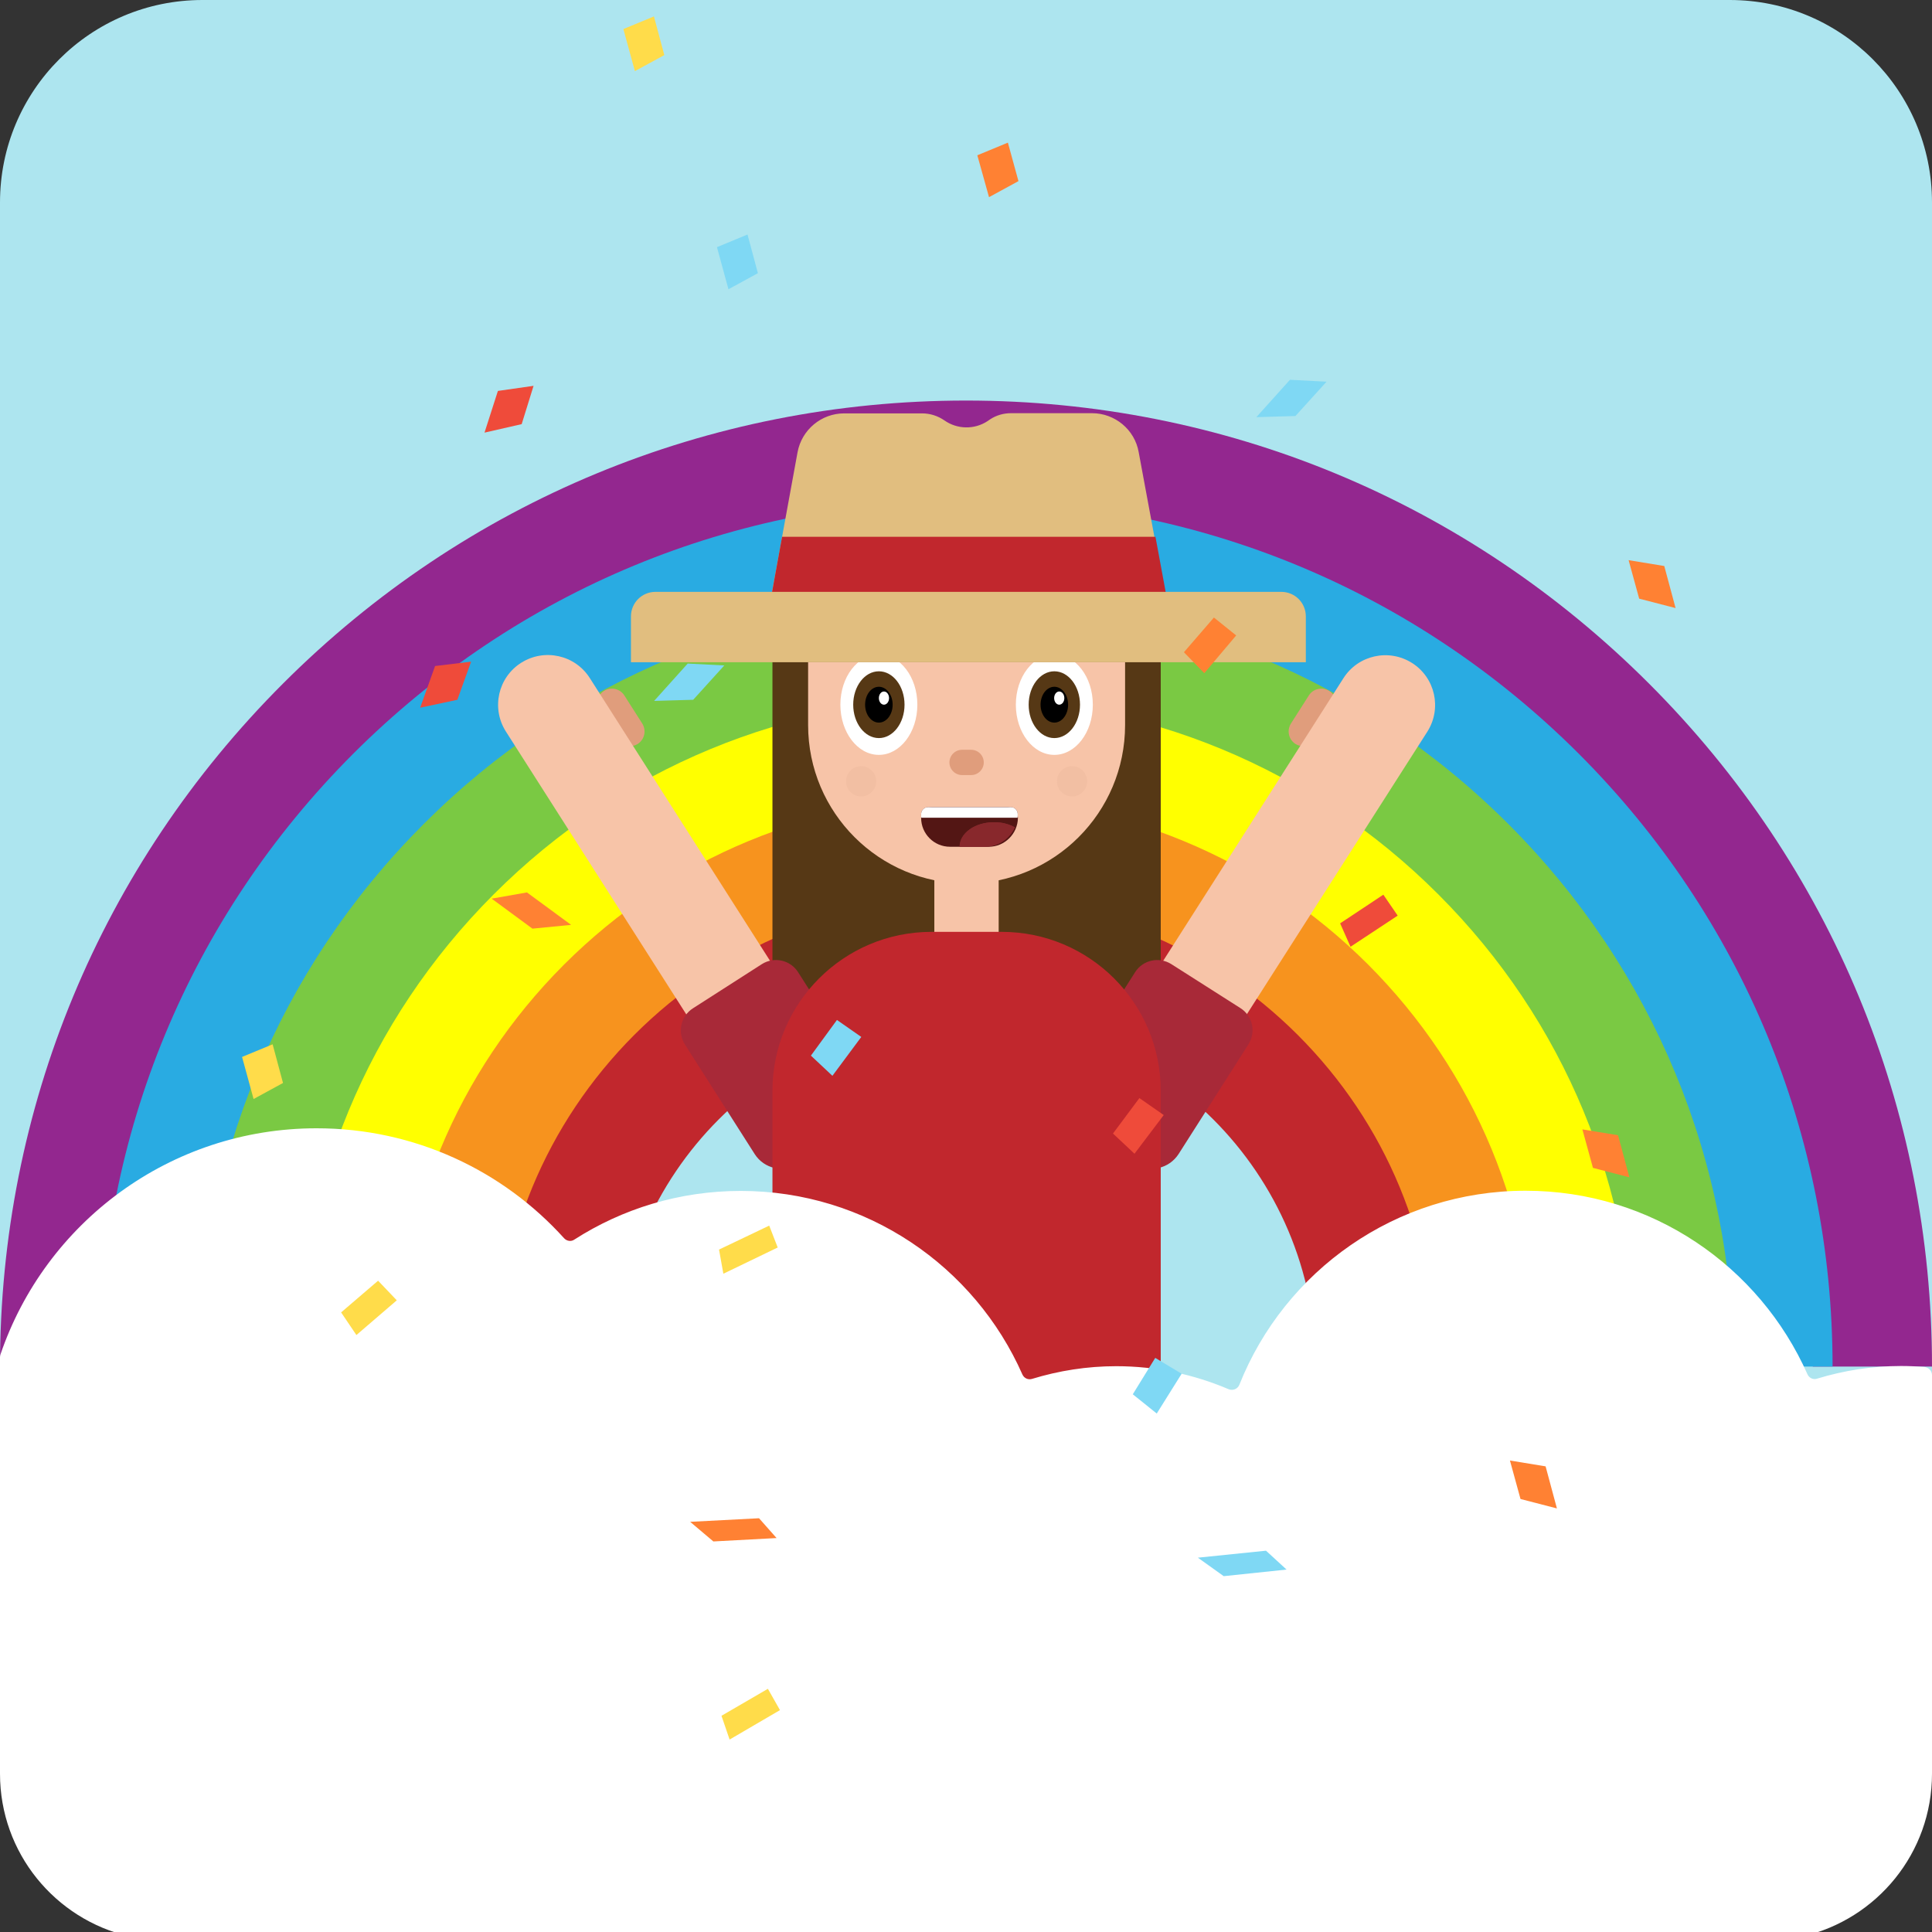 <svg width="444" height="444" viewBox="0 0 444 444" fill="none" xmlns="http://www.w3.org/2000/svg">
<rect x="0" y="0" width="444" height="444" fill="#333333" stroke="none"/>
<g clip-path="url(#clip0)">
<path d="M397.475 444H46.525C20.812 444 0 423.188 0 397.475V46.525C0 20.812 20.812 0 46.525 0H397.519C423.188 0 444 20.812 444 46.525V397.519C444 423.188 423.188 444 397.475 444Z" fill="#ADE5EF"/>
<path d="M444 314.052H416.597C416.597 262.064 396.348 213.198 359.623 176.473C322.854 139.704 273.988 119.498 222 119.498C170.012 119.498 121.146 139.747 84.421 176.473C47.652 213.241 27.403 262.107 27.403 314.052H0C0 254.736 23.11 199.02 65.039 157.091C106.968 115.163 162.728 92.052 222 92.052C281.316 92.052 337.032 115.163 378.961 157.091C420.889 199.02 444 254.78 444 314.052Z" fill="#93278F"/>
<path d="M421.15 314.052H393.747C393.747 268.178 375.883 225.035 343.45 192.602C311.017 160.17 267.874 142.305 222 142.305C176.126 142.305 132.983 160.17 100.551 192.602C68.118 225.035 50.254 268.178 50.254 314.052H22.851C22.851 260.85 43.576 210.857 81.169 173.221C118.805 135.628 168.798 114.902 222 114.902C275.202 114.902 325.196 135.628 362.831 173.221C400.424 210.857 421.15 260.893 421.15 314.052Z" fill="#29ABE2"/>
<path d="M398.342 314.052H370.939C370.939 274.292 355.46 236.872 327.319 208.776C299.179 180.635 261.76 165.156 221.999 165.156C182.239 165.156 144.82 180.635 116.723 208.776C88.583 236.916 73.103 274.292 73.103 314.052H45.7C45.7 266.964 64.041 222.694 97.341 189.394C130.641 156.094 174.911 137.753 221.999 137.753C269.088 137.753 313.358 156.094 346.658 189.394C379.958 222.694 398.342 266.964 398.342 314.052Z" fill="#7AC943"/>
<path d="M375.492 314.052H348.089C348.089 280.362 334.995 248.709 311.147 224.905C287.343 201.101 255.69 187.963 222 187.963C188.31 187.963 156.657 201.057 132.853 224.905C109.049 248.709 95.911 280.362 95.911 314.052H68.508C68.508 273.077 84.464 234.531 113.471 205.523C142.479 176.516 180.982 160.56 222 160.56C263.018 160.56 301.521 176.516 330.529 205.523C359.536 234.531 375.492 273.077 375.492 314.052Z" fill="#FFFF00"/>
<path d="M352.642 314.052H325.239C325.239 286.475 314.486 260.547 295.017 241.035C275.506 221.523 249.577 210.813 222 210.813C194.424 210.813 168.495 221.566 148.983 241.078C129.471 260.59 118.762 286.519 118.762 314.095H91.358C91.358 279.191 104.93 246.411 129.601 221.696C154.316 197.025 187.096 183.41 222 183.41C256.904 183.41 289.684 196.982 314.399 221.653C339.07 246.368 352.642 279.191 352.642 314.052Z" fill="#F7931E"/>
<path d="M329.791 314.052H302.388C302.388 269.739 266.313 233.664 221.999 233.664C177.686 233.664 141.611 269.739 141.611 314.052H114.208C114.208 285.261 125.438 258.205 145.774 237.826C166.153 217.447 193.209 206.26 221.999 206.26C250.79 206.26 277.846 217.491 298.225 237.826C318.604 258.205 329.791 285.261 329.791 314.052Z" fill="#C1272D"/>
<path d="M266.755 232.189H177.521V144.17C177.521 119.542 197.51 99.553 222.138 99.553C246.766 99.553 266.755 119.542 266.755 144.17V232.189Z" fill="#563815"/>
<path d="M297.713 170.966C296.152 169.968 295.675 167.887 296.673 166.283L300.792 159.822C301.789 158.261 303.87 157.784 305.475 158.782C307.035 159.779 307.512 161.86 306.515 163.465L302.396 169.925C301.399 171.486 299.317 171.963 297.713 170.966Z" fill="#E09D7C"/>
<path d="M269.357 247.322L261.639 242.422C258.43 240.384 257.52 236.135 259.558 232.97L308.727 155.877C312.109 150.544 319.177 148.983 324.51 152.365C329.843 155.747 331.404 162.814 328.022 168.147L278.809 245.197C276.771 248.406 272.522 249.36 269.357 247.322Z" fill="#F7C4A8"/>
<path d="M260.815 267.44L247.027 258.639C243.644 256.471 242.647 252.005 244.815 248.623L260.858 223.431C262.636 220.612 266.365 219.789 269.183 221.566L285.053 231.669C287.871 233.447 288.695 237.176 286.917 239.994L270.874 265.186C268.663 268.611 264.197 269.608 260.815 267.44Z" fill="#A82938"/>
<path d="M146.562 170.966C148.123 169.969 148.6 167.887 147.603 166.283L143.484 159.823C142.487 158.262 140.405 157.785 138.801 158.782C137.24 159.779 136.763 161.86 137.76 163.465L141.88 169.925C142.877 171.486 144.958 171.963 146.562 170.966Z" fill="#E09D7C"/>
<path d="M174.919 247.322L182.637 242.422C185.846 240.384 186.757 236.135 184.719 232.97L135.549 155.833C132.167 150.5 125.1 148.939 119.766 152.321C114.433 155.703 112.872 162.771 116.254 168.104L165.424 245.197C167.505 248.406 171.754 249.36 174.919 247.322Z" fill="#F7C4A8"/>
<path d="M183.461 267.44L197.249 258.639C200.631 256.471 201.628 252.005 199.46 248.623L183.417 223.431C181.64 220.612 177.911 219.789 175.092 221.566L159.266 231.712C156.448 233.49 155.624 237.219 157.402 240.037L173.445 265.229C175.613 268.611 180.079 269.608 183.461 267.44Z" fill="#A82938"/>
<path d="M229.509 167.627H214.724V260.676H229.509V167.627Z" fill="#F7C4A8"/>
<path d="M179.343 367.254H264.63C265.801 367.254 266.755 366.3 266.755 365.129V250.704C266.755 230.498 250.365 214.152 230.203 214.152H214.073C193.868 214.152 177.521 230.542 177.521 250.704V365.433C177.521 366.43 178.345 367.254 179.343 367.254Z" fill="#C1272D"/>
<path d="M222.138 203.052C202.019 203.052 185.716 186.749 185.716 166.63V146.424C185.716 126.306 202.019 110.002 222.138 110.002C242.256 110.002 258.56 126.306 258.56 146.424V166.63C258.56 186.749 242.256 203.052 222.138 203.052Z" fill="#F7C4A8"/>
<path d="M242.3 173.481C247.186 173.481 251.146 168.317 251.146 161.947C251.146 155.577 247.186 150.414 242.3 150.414C237.415 150.414 233.455 155.577 233.455 161.947C233.455 168.317 237.415 173.481 242.3 173.481Z" fill="white"/>
<path d="M242.3 169.622C245.557 169.622 248.197 166.186 248.197 161.947C248.197 157.709 245.557 154.273 242.3 154.273C239.043 154.273 236.403 157.709 236.403 161.947C236.403 166.186 239.043 169.622 242.3 169.622Z" fill="#563815"/>
<path d="M242.301 166.066C244.049 166.066 245.466 164.222 245.466 161.947C245.466 159.672 244.049 157.828 242.301 157.828C240.553 157.828 239.136 159.672 239.136 161.947C239.136 164.222 240.553 166.066 242.301 166.066Z" fill="black"/>
<path d="M243.428 161.947C244.074 161.947 244.598 161.268 244.598 160.429C244.598 159.591 244.074 158.912 243.428 158.912C242.781 158.912 242.257 159.591 242.257 160.429C242.257 161.268 242.781 161.947 243.428 161.947Z" fill="white"/>
<path d="M201.976 173.481C206.861 173.481 210.821 168.317 210.821 161.947C210.821 155.577 206.861 150.414 201.976 150.414C197.091 150.414 193.131 155.577 193.131 161.947C193.131 168.317 197.091 173.481 201.976 173.481Z" fill="white"/>
<path d="M201.976 169.622C205.233 169.622 207.873 166.186 207.873 161.947C207.873 157.709 205.233 154.273 201.976 154.273C198.719 154.273 196.079 157.709 196.079 161.947C196.079 166.186 198.719 169.622 201.976 169.622Z" fill="#563815"/>
<path d="M201.977 166.066C203.725 166.066 205.142 164.222 205.142 161.947C205.142 159.672 203.725 157.828 201.977 157.828C200.229 157.828 198.812 159.672 198.812 161.947C198.812 164.222 200.229 166.066 201.977 166.066Z" fill="black"/>
<path d="M203.146 161.947C203.793 161.947 204.317 161.268 204.317 160.429C204.317 159.591 203.793 158.912 203.146 158.912C202.5 158.912 201.976 159.591 201.976 160.429C201.976 161.268 202.5 161.947 203.146 161.947Z" fill="white"/>
<path d="M262.809 152.191H181.467V148.376C181.467 125.916 199.678 107.705 222.138 107.705C244.598 107.705 262.809 125.916 262.809 148.376V152.191Z" fill="#563815"/>
<g opacity="0.5">
<path opacity="0.5" d="M246.376 183.02C248.292 183.02 249.845 181.467 249.845 179.551C249.845 177.635 248.292 176.082 246.376 176.082C244.46 176.082 242.907 177.635 242.907 179.551C242.907 181.467 244.46 183.02 246.376 183.02Z" fill="#E5AE93"/>
<path opacity="0.5" d="M197.9 183.02C199.816 183.02 201.369 181.467 201.369 179.551C201.369 177.635 199.816 176.082 197.9 176.082C195.985 176.082 194.432 177.635 194.432 179.551C194.432 181.467 195.985 183.02 197.9 183.02Z" fill="#E5AE93"/>
</g>
<path d="M227.254 194.597H218.322C214.637 194.597 211.688 191.605 211.688 187.963C211.688 186.619 212.772 185.491 214.16 185.491H231.46C232.804 185.491 233.932 186.575 233.932 187.963C233.888 191.605 230.897 194.597 227.254 194.597Z" fill="#531614"/>
<path d="M233.888 187.096C233.888 187.356 233.888 187.659 233.845 187.919H211.732C211.688 187.659 211.688 187.399 211.688 187.096C211.688 186.228 212.382 185.491 213.293 185.491H232.328C233.151 185.491 233.888 186.185 233.888 187.096Z" fill="#531614"/>
<path d="M233.237 190.131C232.847 190.955 232.327 191.735 231.677 192.385C230.332 193.73 228.425 194.597 226.343 194.597H220.533C220.533 191.475 224.045 188.96 228.381 188.96C230.202 188.917 231.893 189.394 233.237 190.131Z" fill="#88282C"/>
<path d="M233.237 190.131C232.847 190.955 232.327 191.735 231.677 192.385C230.332 193.73 228.425 194.597 226.343 194.597H220.533C220.533 191.475 224.045 188.96 228.381 188.96C230.202 188.917 231.893 189.394 233.237 190.131Z" fill="#88282C"/>
<path d="M233.888 187.096C233.888 187.356 233.888 187.659 233.845 187.919H211.732C211.688 187.659 211.688 187.399 211.688 187.096C211.688 186.228 212.382 185.491 213.293 185.491H232.328C233.151 185.491 233.888 186.185 233.888 187.096Z" fill="white"/>
<path d="M223.179 178.12H221.097C219.493 178.12 218.192 176.819 218.192 175.215C218.192 173.611 219.493 172.31 221.097 172.31H223.179C224.783 172.31 226.084 173.611 226.084 175.215C226.084 176.819 224.783 178.12 223.179 178.12Z" fill="#E09D7C"/>
<path d="M269.66 146.858H175.44L183.288 103.932C184.242 98.773 188.752 95 193.998 95H211.906C213.727 95 215.505 95.564 217.022 96.605C219.971 98.686 223.916 98.773 226.951 96.778L227.515 96.388C228.946 95.434 230.637 94.957 232.328 94.957H250.972C256.219 94.957 260.772 98.729 261.682 103.889L269.66 146.858Z" fill="#E1BE7F"/>
<path d="M150.639 136.018H294.462C297.584 136.018 300.098 138.533 300.098 141.655V152.191H145.002V141.655C145.002 138.533 147.517 136.018 150.639 136.018Z" fill="#E1BE7F"/>
<path d="M267.882 136.018H177.435L179.733 123.357H265.541L267.882 136.018Z" fill="#C1272D"/>
<path fill-rule="evenodd" clip-rule="evenodd" d="M444 316.052V407.627C444 425.838 431.339 441.057 414.299 445.003H279.625C276.589 445.003 273.598 444.743 270.693 444.222C267.788 444.743 264.796 445.003 261.761 445.003H29.701C12.661 441.057 0 425.838 0 407.627V311.933C0 311.716 0.043 311.499 0.087 311.326C10.363 281.061 39.023 259.295 72.757 259.295C95.347 259.295 115.639 269.051 129.645 284.573C130.252 285.224 131.249 285.397 131.986 284.877C142.999 277.809 156.137 273.69 170.229 273.69C199.15 273.69 223.995 291.034 234.964 315.879C235.355 316.746 236.309 317.179 237.219 316.876C243.333 315.011 249.793 313.971 256.514 313.971C265.706 313.971 274.421 315.879 282.356 319.261C283.31 319.651 284.438 319.217 284.828 318.22C295.234 292.074 320.773 273.647 350.604 273.647C379.525 273.647 404.37 290.99 415.383 315.835C415.773 316.702 416.727 317.136 417.594 316.833C423.708 314.968 430.168 313.927 436.889 313.927C438.71 313.927 440.488 314.014 442.266 314.144C443.263 314.274 444 315.055 444 316.052Z" fill="white"/>
<path d="M260.72 265.143L255.777 260.503L261.848 252.352L267.441 256.254L260.72 265.143Z" fill="#EF4B3A"/>
<path d="M191.301 247.235L186.358 242.596L192.342 234.401L197.935 238.303L191.301 247.235Z" fill="#7FD8F4"/>
<path d="M166.239 292.719L165.242 287.169L176.776 281.663L178.727 286.692L166.239 292.719Z" fill="#FFDC4A"/>
<path d="M81.906 306.811L78.394 301.608L86.892 294.323L91.185 298.833L81.906 306.811Z" fill="#FFDC4A"/>
<path d="M310.366 217.577L307.981 212.201L317.911 205.61L321.206 210.423L310.366 217.577Z" fill="#EF4B3A"/>
<path d="M167.671 399.774L165.807 394.31L176.473 388.11L179.248 393.009L167.671 399.774Z" fill="#FFDC4A"/>
<path d="M385.074 139.747L376.705 137.579L374.277 128.734L382.472 130.078L385.074 139.747Z" fill="#FF8133"/>
<path d="M374.451 270.563L366.082 268.395L363.654 259.549L371.849 260.893L374.451 270.563Z" fill="#FF8133"/>
<path d="M357.801 346.658L349.433 344.49L347.005 335.645L355.2 336.989L357.801 346.658Z" fill="#FF8133"/>
<path d="M265.837 324.848L260.33 320.426L265.49 312.057L271.56 315.7L265.837 324.848Z" fill="#7FD8F4"/>
<path d="M131.248 212.548L122.36 213.415L112.994 206.521L121.102 205.09L131.248 212.548Z" fill="#FF8133"/>
<path d="M276.763 154.706L272.08 149.893L278.974 141.915L284.091 146.034L276.763 154.706Z" fill="#FF8133"/>
<path d="M96.561 162.641L105.102 160.82L108.268 152.061L99.986 153.059L96.561 162.641Z" fill="#EF4B3A"/>
<path d="M150.326 161.08L159.302 160.82L166.456 152.928L158.044 152.495L150.326 161.08Z" fill="#7FD8F4"/>
<path d="M288.73 95.867L297.706 95.607L304.86 87.716L296.448 87.282L288.73 95.867Z" fill="#7FD8F4"/>
<path d="M275.289 357.975L281.229 362.224L295.668 360.707L290.942 356.371L275.289 357.975Z" fill="#7FD8F4"/>
<path d="M58.275 252.568L65.039 248.883L62.654 239.994L55.63 242.899L58.275 252.568Z" fill="#FFDC4A"/>
<path d="M111.347 99.423L119.888 97.472L122.62 88.67L114.425 89.841L111.347 99.423Z" fill="#EF4B3A"/>
<path d="M145.905 16.346L152.669 12.661L150.284 3.772L143.26 6.677L145.905 16.346Z" fill="#FFDC4A"/>
<path d="M158.608 349.737L163.942 354.246L178.467 353.466L174.435 348.913L158.608 349.737Z" fill="#FF8133"/>
<path d="M167.411 66.47L174.175 62.784L171.79 53.895L164.766 56.801L167.411 66.47Z" fill="#7FD8F4"/>
<path d="M227.29 45.311L234.054 41.625L231.626 32.78L224.602 35.685L227.29 45.311Z" fill="#FF8133"/>
</g>
<defs>
<clipPath id="clip0">
<rect width="444" height="444" fill="white"/>
</clipPath>
</defs>
</svg>
